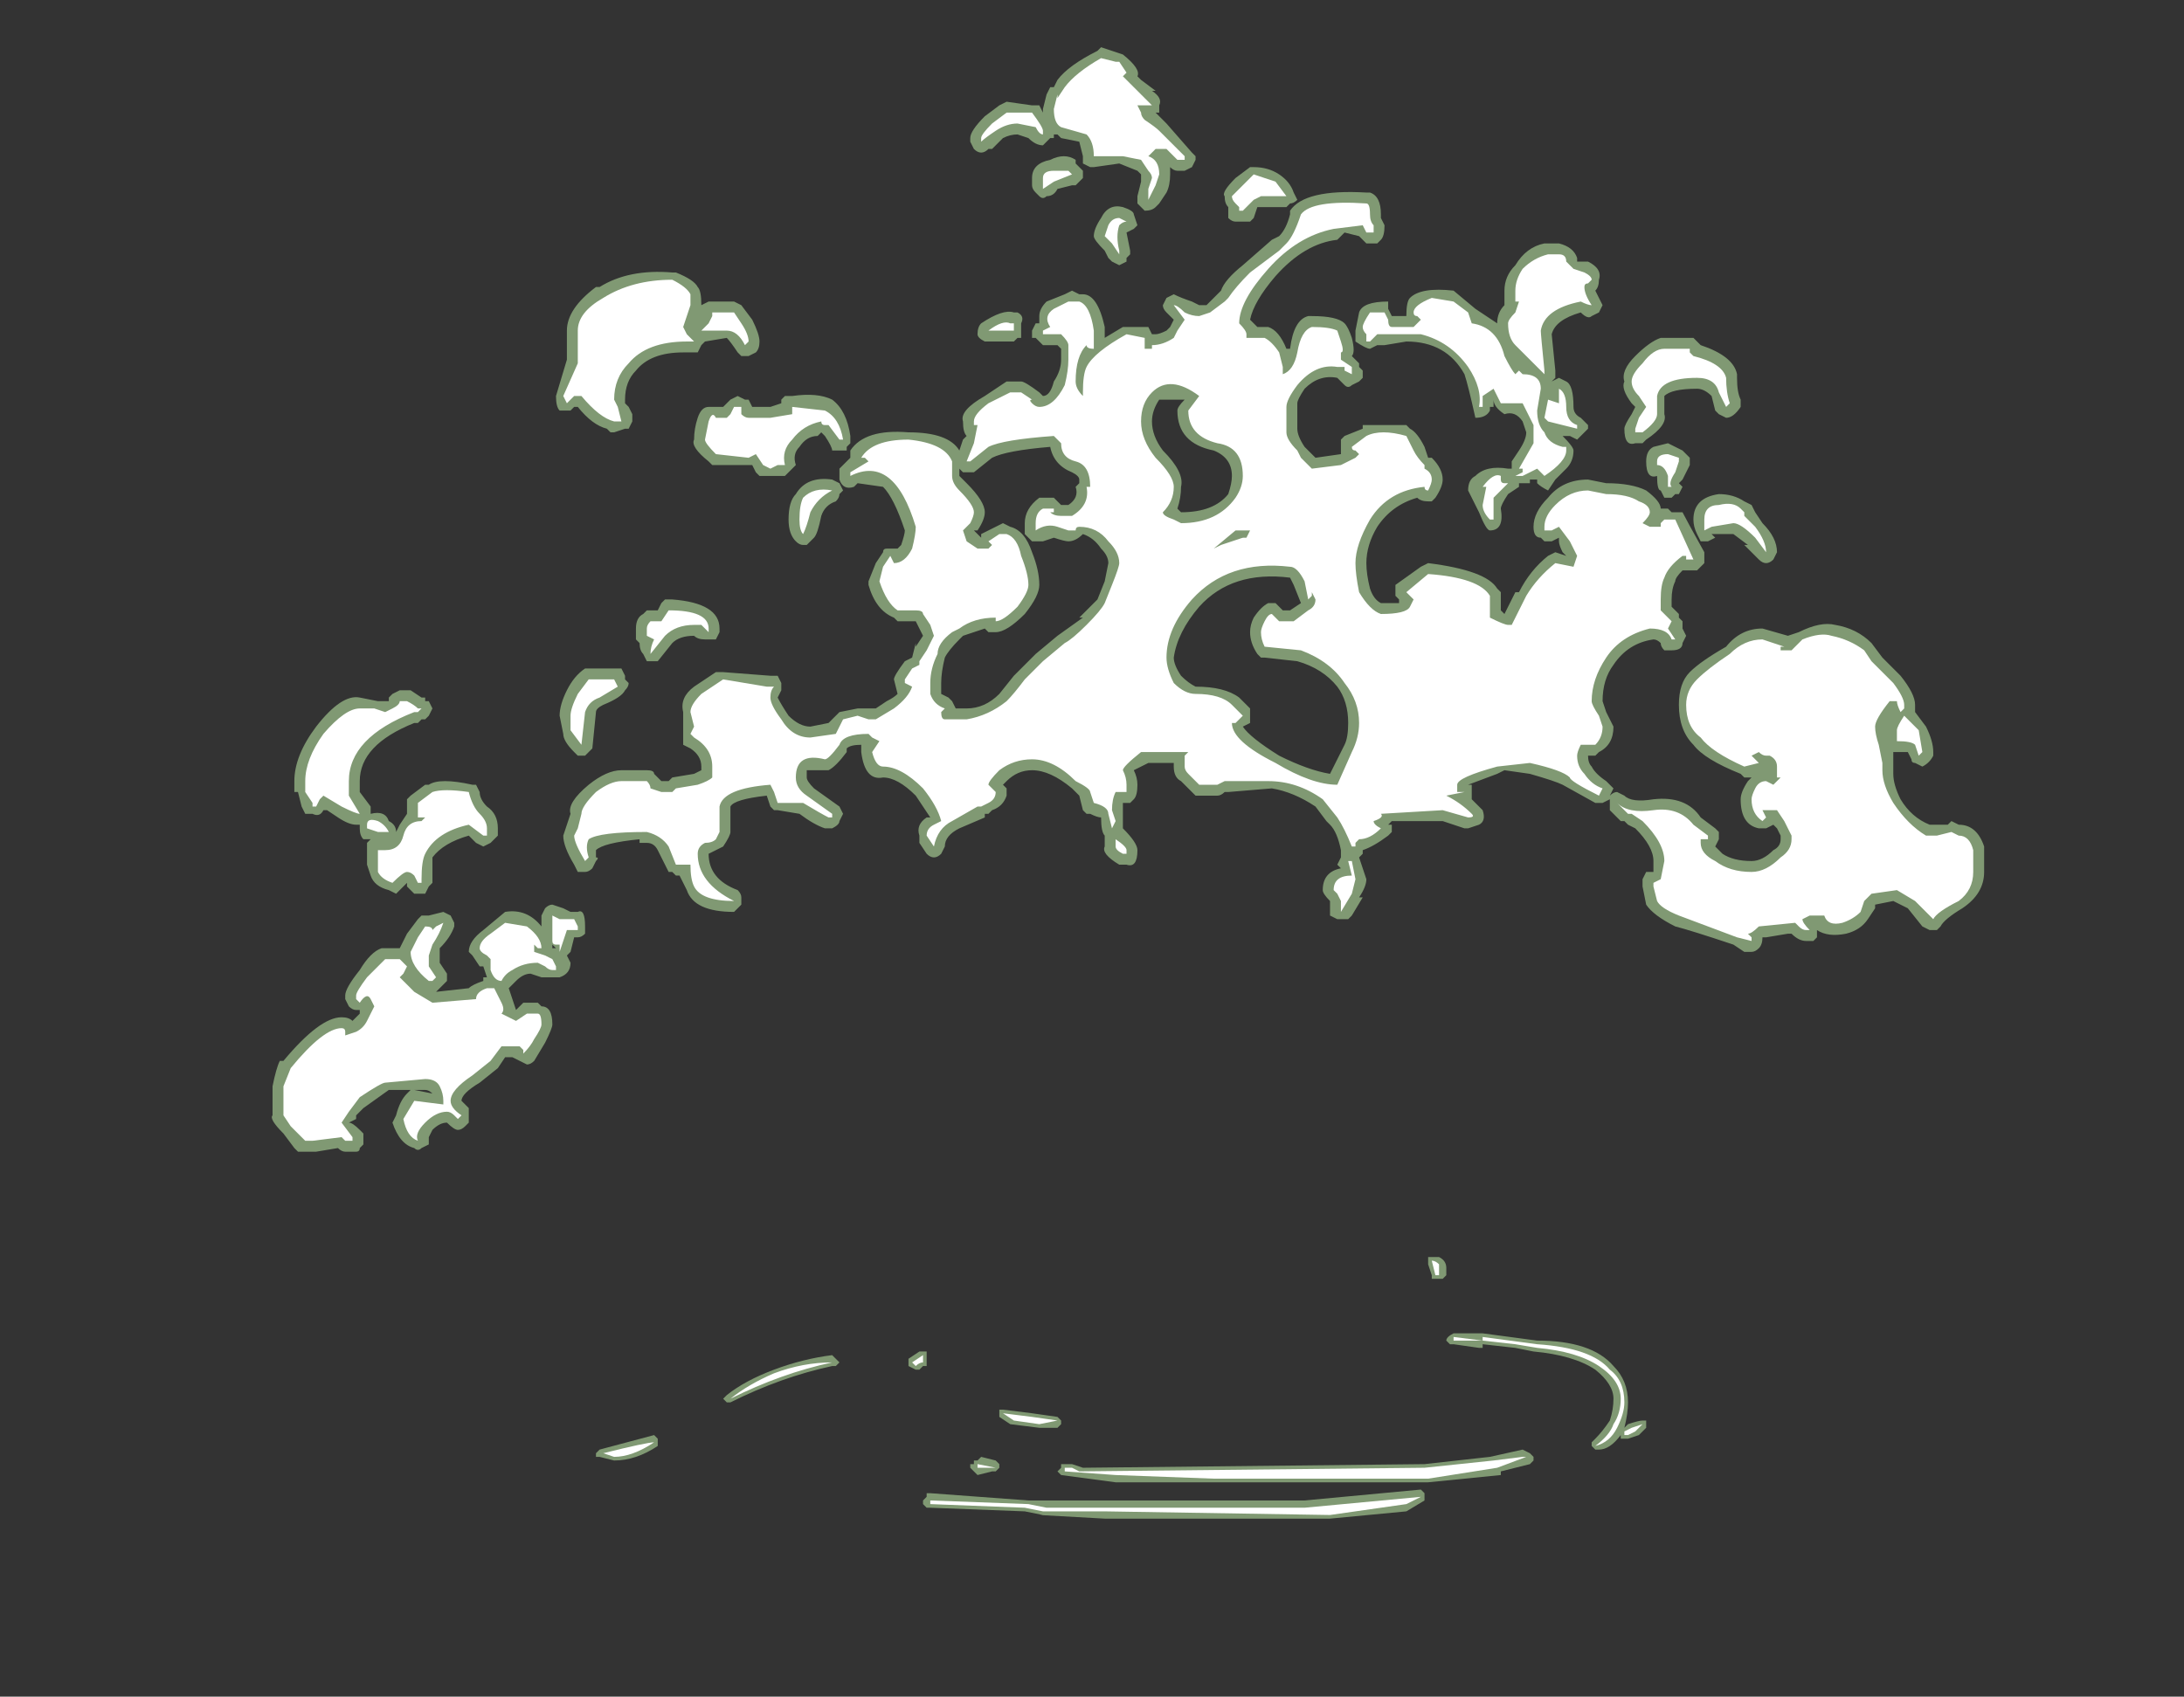<?xml version="1.0" encoding="UTF-8" standalone="no"?>
<svg xmlns:ffdec="https://www.free-decompiler.com/flash" xmlns:xlink="http://www.w3.org/1999/xlink" ffdec:objectType="frame" height="163.45px" width="210.35px" xmlns="http://www.w3.org/2000/svg">
  <rect width="100%" height="100%" fill="#333333" stroke="none"/>
  <g transform="matrix(1.0, 0.0, 0.0, 1.0, 111.3, 131.25)">
    <use ffdec:characterId="2285" height="20.25" transform="matrix(7.0, 0.0, 0.0, 7.0, -85.05, -126.7)" width="23.55" xlink:href="#shape0"/>
  </g>
  <defs>
    <g id="shape0" transform="matrix(1.0, 0.0, 0.0, 1.0, 12.15, 18.1)">
      <path d="M1.9 -16.1 L1.95 -16.0 Q1.9 -15.95 1.85 -15.95 L1.8 -15.9 1.4 -15.9 1.35 -15.75 1.3 -15.7 1.1 -15.7 Q1.05 -15.7 1.0 -15.75 L1.0 -15.9 Q0.95 -15.95 0.95 -16.05 0.9 -16.1 1.1 -16.3 L1.3 -16.45 1.35 -16.45 Q1.55 -16.45 1.7 -16.35 1.85 -16.25 1.9 -16.1 M0.05 -17.2 L0.0 -17.2 0.15 -17.05 0.5 -16.65 0.55 -16.6 0.55 -16.55 0.5 -16.45 0.4 -16.4 0.3 -16.4 Q0.25 -16.4 0.2 -16.45 L0.2 -16.35 Q0.2 -16.2 0.15 -16.1 L0.05 -15.95 0.0 -15.9 Q-0.05 -15.85 -0.15 -15.85 L-0.25 -15.95 -0.25 -16.05 -0.2 -16.25 -0.2 -16.35 -0.25 -16.4 -0.5 -16.5 -0.85 -16.45 -0.9 -16.45 -1.0 -16.5 -1.0 -16.6 -1.05 -16.8 -1.3 -16.85 -1.35 -16.9 -1.4 -16.9 -1.4 -16.85 -1.45 -16.85 -1.55 -16.75 Q-1.65 -16.75 -1.75 -16.85 L-1.9 -16.9 Q-2.0 -16.9 -2.1 -16.85 L-2.25 -16.7 -2.3 -16.7 Q-2.35 -16.65 -2.4 -16.65 -2.45 -16.65 -2.5 -16.7 L-2.55 -16.8 -2.55 -16.85 Q-2.55 -16.95 -2.35 -17.15 L-2.15 -17.3 -2.05 -17.35 -1.7 -17.3 -1.6 -17.3 -1.55 -17.2 -1.55 -17.25 -1.5 -17.45 -1.45 -17.55 -1.4 -17.55 -1.35 -17.65 Q-1.2 -17.85 -0.8 -18.05 L-0.75 -18.1 -0.45 -18.0 Q-0.2 -17.8 -0.25 -17.7 L-0.2 -17.65 0.0 -17.5 -0.05 -17.5 Q0.1 -17.4 0.05 -17.3 L0.05 -17.2 M1.2 -15.1 L1.6 -15.45 1.7 -15.5 Q1.8 -15.6 1.85 -15.8 L1.85 -15.85 Q2.05 -16.15 2.9 -16.1 L2.95 -16.1 Q3.1 -16.05 3.1 -15.8 L3.1 -15.75 3.15 -15.65 Q3.15 -15.5 3.1 -15.45 L3.05 -15.4 2.9 -15.4 2.8 -15.5 2.6 -15.55 2.5 -15.45 Q2.05 -15.4 1.65 -14.95 1.35 -14.6 1.3 -14.35 L1.4 -14.25 1.55 -14.25 Q1.7 -14.2 1.8 -13.95 L1.85 -13.95 Q1.9 -14.35 2.1 -14.4 L2.15 -14.4 Q2.5 -14.4 2.6 -14.3 2.65 -14.25 2.7 -14.1 2.75 -13.9 2.7 -13.85 L2.8 -13.75 2.8 -13.7 2.85 -13.65 2.85 -13.55 2.8 -13.5 2.7 -13.45 Q2.65 -13.4 2.6 -13.45 L2.5 -13.55 Q2.25 -13.6 2.05 -13.4 1.95 -13.25 1.95 -13.2 L1.95 -12.85 Q1.95 -12.75 2.05 -12.6 L2.2 -12.45 2.55 -12.5 2.55 -12.7 2.6 -12.75 2.85 -12.85 2.85 -12.9 3.45 -12.9 3.5 -12.85 Q3.6 -12.8 3.7 -12.6 L3.75 -12.45 3.8 -12.45 Q3.95 -12.3 3.95 -12.15 3.95 -12.05 3.85 -11.9 L3.8 -11.85 3.75 -11.85 Q3.65 -11.85 3.6 -11.9 3.25 -11.8 3.05 -11.5 2.9 -11.25 2.9 -11.0 2.9 -10.85 2.95 -10.65 3.0 -10.5 3.1 -10.45 L3.35 -10.45 3.35 -10.5 3.3 -10.55 3.3 -10.7 3.65 -10.95 3.75 -11.0 Q4.55 -10.9 4.7 -10.65 L4.75 -10.6 4.75 -10.35 4.8 -10.3 4.95 -10.6 5.0 -10.6 Q5.15 -10.9 5.4 -11.1 L5.5 -11.15 5.65 -11.1 5.6 -11.15 Q5.55 -11.25 5.55 -11.3 L5.55 -11.35 5.45 -11.3 5.35 -11.3 5.3 -11.35 Q5.2 -11.35 5.2 -11.5 5.2 -11.7 5.4 -11.9 5.6 -12.15 5.95 -12.15 L6.2 -12.1 Q6.55 -12.1 6.75 -12.0 6.95 -11.85 6.95 -11.75 L7.05 -11.75 7.1 -11.7 7.25 -11.7 Q7.3 -11.6 7.55 -11.15 L7.55 -11.0 7.45 -10.9 7.25 -10.9 Q7.15 -10.8 7.15 -10.75 7.1 -10.65 7.1 -10.5 L7.1 -10.4 7.2 -10.3 7.2 -10.25 7.25 -10.2 7.25 -10.1 7.3 -10.0 7.25 -9.9 Q7.25 -9.8 7.1 -9.8 L7.0 -9.8 Q6.95 -9.85 6.95 -9.9 6.9 -9.95 6.85 -9.95 6.5 -9.9 6.3 -9.6 6.15 -9.4 6.15 -9.1 L6.2 -8.95 6.3 -8.75 Q6.3 -8.5 6.1 -8.4 L6.05 -8.35 5.95 -8.35 Q5.95 -8.25 6.0 -8.2 6.05 -8.1 6.2 -8.0 L6.3 -7.9 6.25 -7.8 Q6.3 -7.85 6.35 -7.85 L6.45 -7.8 Q6.55 -7.7 6.85 -7.75 7.3 -7.8 7.5 -7.5 L7.7 -7.35 7.75 -7.3 7.75 -7.2 7.7 -7.1 7.8 -7.0 Q7.95 -6.9 8.2 -6.9 8.35 -6.9 8.5 -7.05 8.6 -7.1 8.6 -7.2 L8.6 -7.25 8.55 -7.35 8.5 -7.4 8.4 -7.35 8.3 -7.35 Q8.05 -7.4 8.05 -7.75 8.05 -7.85 8.15 -8.0 L8.2 -8.05 8.1 -8.05 8.05 -8.1 Q7.55 -8.3 7.4 -8.5 7.2 -8.7 7.2 -9.05 7.2 -9.35 7.35 -9.5 7.5 -9.65 7.85 -9.85 8.05 -10.1 8.35 -10.1 L8.7 -10.0 8.85 -10.05 Q9.15 -10.2 9.35 -10.15 9.65 -10.1 9.85 -9.9 L10.0 -9.7 10.25 -9.45 Q10.45 -9.2 10.45 -9.05 L10.45 -8.95 10.6 -8.75 Q10.7 -8.55 10.7 -8.4 L10.7 -8.35 Q10.65 -8.25 10.55 -8.2 L10.45 -8.25 Q10.4 -8.25 10.4 -8.3 L10.35 -8.4 10.15 -8.4 10.15 -8.1 Q10.15 -7.95 10.25 -7.75 10.4 -7.5 10.65 -7.4 L10.9 -7.4 10.95 -7.45 11.05 -7.4 Q11.3 -7.4 11.4 -7.1 L11.4 -6.75 Q11.4 -6.45 11.1 -6.25 10.85 -6.1 10.8 -6.0 L10.75 -5.95 10.65 -5.95 10.55 -6.0 10.35 -6.25 10.15 -6.35 9.9 -6.3 9.9 -6.25 9.8 -6.1 Q9.7 -5.95 9.5 -5.9 9.25 -5.85 9.1 -5.95 L9.1 -5.85 9.05 -5.8 8.95 -5.8 Q8.85 -5.8 8.75 -5.9 L8.7 -5.9 8.4 -5.85 8.35 -5.85 Q8.35 -5.75 8.3 -5.7 8.25 -5.65 8.2 -5.65 L8.1 -5.65 7.95 -5.75 Q7.35 -5.95 7.15 -6.0 6.85 -6.15 6.75 -6.3 L6.7 -6.55 6.7 -6.65 6.75 -6.75 6.85 -6.75 6.85 -6.9 Q6.85 -7.1 6.6 -7.35 L6.5 -7.4 6.45 -7.45 6.4 -7.45 6.25 -7.6 Q6.25 -7.65 6.25 -7.7 L6.25 -7.75 6.15 -7.7 6.05 -7.7 5.6 -7.95 Q5.5 -8.0 5.15 -8.1 L4.8 -8.15 4.7 -8.1 4.3 -7.95 4.35 -7.95 4.35 -7.75 4.5 -7.6 Q4.55 -7.45 4.45 -7.4 L4.3 -7.35 4.25 -7.35 3.95 -7.45 3.25 -7.45 3.2 -7.4 3.25 -7.4 3.25 -7.3 3.2 -7.25 Q3.0 -7.1 2.85 -7.05 L2.85 -7.0 2.8 -6.95 2.9 -6.65 Q2.9 -6.55 2.8 -6.4 L2.85 -6.4 2.7 -6.15 2.65 -6.1 2.5 -6.1 2.4 -6.15 Q2.4 -6.2 2.4 -6.35 2.3 -6.45 2.3 -6.5 2.3 -6.75 2.55 -6.8 L2.5 -6.85 2.55 -6.95 2.55 -7.05 Q2.5 -7.3 2.4 -7.4 L2.35 -7.45 2.2 -7.65 Q1.9 -7.85 1.6 -7.9 L1.0 -7.85 0.95 -7.85 Q0.9 -7.8 0.85 -7.8 L0.55 -7.8 0.35 -8.0 Q0.25 -8.05 0.25 -8.2 L0.25 -8.25 -0.1 -8.25 -0.3 -8.15 Q-0.25 -8.05 -0.25 -7.95 -0.25 -7.8 -0.3 -7.75 L-0.35 -7.7 -0.45 -7.7 -0.45 -7.35 Q-0.25 -7.15 -0.25 -7.05 -0.25 -6.8 -0.4 -6.85 L-0.5 -6.85 Q-0.75 -7.0 -0.7 -7.1 L-0.7 -7.25 Q-0.75 -7.3 -0.75 -7.5 -0.8 -7.5 -0.9 -7.55 L-0.95 -7.55 -1.0 -7.6 -1.05 -7.8 -1.15 -7.9 Q-1.45 -8.15 -1.7 -8.15 -1.9 -8.15 -2.05 -8.0 L-2.1 -7.95 -2.05 -7.9 -2.05 -7.8 Q-2.1 -7.65 -2.25 -7.6 L-2.3 -7.55 -2.35 -7.55 -2.35 -7.5 -2.7 -7.35 Q-2.9 -7.25 -2.9 -7.1 L-2.95 -7.0 Q-3.0 -6.95 -3.05 -6.95 -3.1 -6.95 -3.15 -7.0 L-3.25 -7.15 -3.25 -7.25 Q-3.3 -7.4 -3.15 -7.5 L-3.1 -7.5 -3.3 -7.8 Q-3.55 -8.05 -3.75 -8.05 -4.0 -8.0 -4.05 -8.4 L-4.05 -8.5 Q-4.2 -8.5 -4.25 -8.45 L-4.25 -8.4 Q-4.4 -8.2 -4.5 -8.15 L-4.8 -8.15 -4.8 -8.05 Q-4.8 -8.0 -4.7 -7.9 L-4.35 -7.65 -4.3 -7.55 -4.35 -7.45 Q-4.35 -7.4 -4.45 -7.35 L-4.55 -7.35 Q-4.7 -7.4 -4.9 -7.55 L-5.2 -7.6 -5.25 -7.6 -5.3 -7.65 -5.35 -7.8 Q-5.8 -7.75 -5.85 -7.65 L-5.85 -7.3 Q-5.85 -7.25 -5.95 -7.1 -6.05 -7.05 -6.15 -7.0 -6.15 -6.65 -5.75 -6.5 -5.7 -6.45 -5.7 -6.4 L-5.7 -6.3 -5.8 -6.2 Q-6.35 -6.2 -6.45 -6.5 L-6.55 -6.7 -6.6 -6.7 -6.65 -6.75 -6.7 -6.75 Q-6.75 -6.85 -6.85 -7.05 -6.9 -7.15 -7.0 -7.15 L-7.1 -7.15 -7.1 -7.2 Q-7.6 -7.15 -7.7 -7.05 L-7.7 -6.95 Q-7.65 -6.95 -7.7 -6.9 L-7.75 -6.8 Q-7.8 -6.75 -7.85 -6.75 L-7.95 -6.75 -8.0 -6.85 Q-8.15 -7.1 -8.15 -7.25 L-8.05 -7.55 Q-8.1 -7.7 -7.8 -7.95 -7.55 -8.15 -7.35 -8.15 L-7.0 -8.15 Q-6.9 -8.15 -6.9 -8.1 L-6.8 -8.0 -6.7 -8.0 -6.65 -8.05 -6.35 -8.1 -6.25 -8.15 -6.25 -8.2 Q-6.25 -8.35 -6.4 -8.45 L-6.5 -8.5 -6.5 -8.95 Q-6.55 -9.15 -6.35 -9.3 L-6.05 -9.5 -5.95 -9.5 -5.3 -9.45 -5.2 -9.45 -5.15 -9.35 -5.15 -9.25 -5.2 -9.15 Q-5.15 -9.05 -5.05 -8.9 -4.9 -8.75 -4.75 -8.75 L-4.5 -8.8 -4.35 -8.95 -4.1 -9.0 -3.85 -9.0 -3.7 -9.1 Q-3.6 -9.15 -3.55 -9.2 L-3.6 -9.4 Q-3.6 -9.45 -3.45 -9.65 L-3.35 -9.7 -3.3 -9.9 -3.3 -9.85 -3.2 -10.0 -3.3 -10.2 -3.55 -10.2 -3.6 -10.25 Q-3.85 -10.35 -3.95 -10.7 L-3.95 -10.75 -3.85 -11.0 -3.75 -11.15 Q-3.75 -11.2 -3.7 -11.2 L-3.55 -11.2 -3.5 -11.25 Q-3.45 -11.4 -3.45 -11.45 -3.6 -11.9 -3.75 -12.05 L-4.1 -12.1 -4.15 -12.05 Q-4.3 -12.0 -4.35 -12.15 L-4.35 -12.3 -4.2 -12.45 -4.2 -12.55 Q-4.0 -12.85 -3.4 -12.8 -2.85 -12.8 -2.7 -12.55 L-2.65 -12.7 -2.6 -12.75 Q-2.65 -12.8 -2.65 -12.95 -2.7 -13.1 -2.35 -13.3 L-2.05 -13.5 -1.85 -13.5 Q-1.8 -13.5 -1.6 -13.35 L-1.55 -13.3 Q-1.45 -13.3 -1.4 -13.5 -1.3 -13.65 -1.3 -13.8 L-1.3 -13.95 -1.35 -14.0 -1.55 -14.0 -1.65 -14.1 -1.7 -14.1 -1.7 -14.2 -1.65 -14.3 -1.6 -14.3 -1.6 -14.4 Q-1.6 -14.5 -1.5 -14.6 L-1.25 -14.7 -1.15 -14.75 -1.05 -14.7 -1.0 -14.7 Q-0.8 -14.7 -0.7 -14.25 L-0.7 -14.1 -0.45 -14.25 -0.1 -14.25 -0.05 -14.15 0.0 -14.15 Q0.05 -14.15 0.15 -14.2 L0.2 -14.25 0.25 -14.35 0.15 -14.45 Q0.1 -14.5 0.1 -14.55 L0.15 -14.65 0.25 -14.7 Q0.35 -14.65 0.5 -14.6 L0.6 -14.55 0.7 -14.55 0.9 -14.75 Q0.95 -14.9 1.2 -15.1 M2.8 -14.45 Q2.85 -14.6 3.2 -14.6 L3.2 -14.5 3.25 -14.4 3.45 -14.4 Q3.45 -14.6 3.5 -14.65 3.65 -14.8 4.1 -14.75 L4.4 -14.5 4.7 -14.3 Q4.7 -14.45 4.8 -14.55 4.8 -14.6 4.8 -14.75 4.8 -14.95 4.95 -15.1 5.1 -15.35 5.35 -15.4 L5.55 -15.4 Q5.75 -15.35 5.8 -15.2 L5.8 -15.15 5.95 -15.15 Q6.15 -15.05 6.1 -14.9 6.1 -14.8 6.05 -14.75 L6.15 -14.55 6.1 -14.45 6.0 -14.4 Q5.95 -14.35 5.85 -14.45 5.5 -14.35 5.45 -14.15 L5.5 -13.65 5.5 -13.55 5.45 -13.5 5.55 -13.55 5.65 -13.5 Q5.75 -13.45 5.75 -13.15 5.75 -13.05 5.85 -13.0 L5.95 -12.9 5.95 -12.85 5.8 -12.7 5.7 -12.75 5.6 -12.75 Q5.75 -12.6 5.75 -12.55 5.75 -12.4 5.65 -12.3 L5.5 -12.15 5.4 -12.0 Q5.3 -12.05 5.25 -12.1 L5.25 -12.15 5.15 -12.15 5.15 -12.1 5.0 -12.1 5.0 -12.05 4.85 -11.95 Q4.75 -11.8 4.75 -11.75 4.8 -11.45 4.6 -11.45 4.55 -11.45 4.45 -11.7 L4.3 -12.0 Q4.3 -12.15 4.4 -12.2 4.55 -12.35 4.85 -12.3 L4.9 -12.3 4.9 -12.25 Q4.9 -12.3 4.9 -12.35 L4.9 -12.4 5.0 -12.55 Q5.1 -12.7 5.1 -12.8 L5.05 -12.95 Q4.95 -13.1 4.8 -13.05 4.65 -13.15 4.65 -13.25 L4.65 -13.15 4.6 -13.15 4.6 -13.1 Q4.55 -13.0 4.4 -13.0 4.3 -13.45 4.25 -13.6 4.0 -14.05 3.45 -14.05 L3.15 -14.0 3.05 -14.0 2.95 -13.95 Q2.9 -13.95 2.75 -14.05 L2.75 -14.2 2.8 -14.45 M8.05 -13.25 L8.05 -13.15 Q7.95 -13.0 7.85 -13.0 L7.75 -13.05 7.7 -13.1 7.65 -13.3 Q7.55 -13.4 7.45 -13.4 7.1 -13.4 7.0 -13.3 L7.0 -13.05 Q7.05 -12.9 6.75 -12.7 L6.7 -12.65 6.6 -12.65 Q6.45 -12.6 6.45 -12.85 6.45 -12.9 6.55 -13.05 L6.6 -13.15 6.55 -13.2 Q6.4 -13.4 6.45 -13.5 6.4 -13.65 6.6 -13.85 6.8 -14.05 6.95 -14.1 L7.4 -14.1 7.5 -14.0 Q7.95 -13.85 8.0 -13.6 L8.0 -13.55 Q8.0 -13.35 8.05 -13.25 M7.35 -12.45 L7.35 -12.35 7.25 -12.15 7.2 -12.1 7.25 -12.05 7.2 -11.95 7.15 -11.95 7.1 -11.9 7.0 -11.9 6.95 -12.0 Q6.9 -12.0 6.9 -12.2 6.75 -12.15 6.75 -12.4 6.75 -12.55 6.85 -12.6 L7.05 -12.65 7.25 -12.55 7.35 -12.45 M8.1 -11.85 L8.2 -11.8 8.25 -11.7 8.35 -11.55 Q8.55 -11.35 8.55 -11.15 L8.5 -11.05 Q8.45 -11.0 8.4 -11.0 8.35 -11.0 8.3 -11.05 L8.1 -11.25 8.15 -11.25 7.95 -11.4 7.65 -11.4 7.7 -11.35 7.6 -11.3 7.5 -11.3 7.45 -11.4 Q7.4 -11.5 7.4 -11.6 7.4 -11.9 7.75 -11.95 7.95 -11.95 8.1 -11.85 M3.65 -14.0 L3.65 -14.0 M0.05 -13.25 Q-0.05 -13.1 -0.05 -12.95 -0.05 -12.75 0.1 -12.55 0.4 -12.25 0.35 -12.05 0.35 -11.9 0.3 -11.75 L0.35 -11.7 Q0.8 -11.7 1.0 -11.95 1.05 -12.1 1.05 -12.2 1.05 -12.45 0.8 -12.55 0.3 -12.65 0.3 -13.1 0.3 -13.15 0.4 -13.25 L0.05 -13.25 M1.15 -11.3 L1.25 -11.3 1.2 -11.35 1.15 -11.3 M1.85 -10.8 Q1.05 -10.9 0.6 -10.4 0.3 -10.05 0.25 -9.7 0.25 -9.6 0.35 -9.45 0.45 -9.35 0.55 -9.3 0.95 -9.3 1.15 -9.15 L1.3 -9.0 1.3 -8.8 1.2 -8.75 Q1.3 -8.6 1.7 -8.35 2.1 -8.15 2.4 -8.1 L2.6 -8.5 Q2.65 -8.6 2.65 -8.8 2.65 -9.1 2.5 -9.3 2.3 -9.55 1.95 -9.65 L1.5 -9.7 1.45 -9.7 1.4 -9.75 Q1.3 -9.9 1.3 -10.05 1.3 -10.15 1.35 -10.25 1.45 -10.4 1.55 -10.45 L1.65 -10.45 1.75 -10.35 1.85 -10.35 2.0 -10.45 1.9 -10.7 1.85 -10.8 M-7.7 -14.8 L-7.65 -14.8 Q-7.25 -15.05 -6.65 -15.0 L-6.6 -15.0 Q-6.35 -14.9 -6.3 -14.8 -6.25 -14.75 -6.25 -14.55 L-6.15 -14.6 -5.8 -14.6 -5.7 -14.55 -5.55 -14.35 Q-5.45 -14.15 -5.45 -14.05 -5.45 -13.95 -5.5 -13.9 L-5.6 -13.85 -5.7 -13.85 -5.75 -13.9 Q-5.85 -14.05 -5.9 -14.1 L-6.2 -14.05 -6.25 -14.0 -6.3 -13.9 -6.5 -13.9 Q-6.95 -13.9 -7.15 -13.65 -7.3 -13.5 -7.3 -13.25 L-7.3 -13.2 -7.25 -13.15 -7.2 -13.05 -7.2 -12.95 -7.25 -12.85 -7.3 -12.85 -7.45 -12.8 -7.5 -12.8 -7.55 -12.85 Q-7.75 -12.9 -7.95 -13.15 L-8.0 -13.15 -8.05 -13.1 -8.2 -13.1 Q-8.25 -13.15 -8.25 -13.3 L-8.1 -13.8 -8.1 -14.2 Q-8.1 -14.5 -7.7 -14.8 M-6.35 -14.3 L-6.3 -14.35 -6.35 -14.3 M-1.0 -16.4 L-1.0 -16.3 -1.1 -16.2 -1.15 -16.2 -1.35 -16.15 Q-1.4 -16.05 -1.5 -16.05 -1.55 -16.0 -1.6 -16.05 L-1.65 -16.1 Q-1.7 -16.15 -1.7 -16.2 L-1.7 -16.3 Q-1.7 -16.5 -1.45 -16.55 -1.25 -16.65 -1.1 -16.55 L-1.1 -16.5 -1.0 -16.4 M-2.4 -14.3 Q-2.1 -14.5 -1.95 -14.45 L-1.9 -14.45 Q-1.8 -14.4 -1.85 -14.3 L-1.85 -14.2 Q-1.85 -14.15 -1.85 -14.1 L-1.9 -14.1 -1.95 -14.05 -2.35 -14.05 Q-2.45 -14.1 -2.45 -14.15 -2.45 -14.25 -2.4 -14.3 M-0.25 -15.65 L-0.3 -15.6 -0.4 -15.55 -0.35 -15.3 -0.35 -15.25 -0.4 -15.2 -0.4 -15.15 -0.5 -15.1 -0.6 -15.15 -0.65 -15.2 -0.7 -15.3 Q-0.85 -15.45 -0.85 -15.5 -0.85 -15.6 -0.75 -15.75 -0.65 -15.95 -0.45 -15.9 -0.3 -15.85 -0.3 -15.8 L-0.25 -15.65 M-11.85 -7.85 L-11.85 -8.0 Q-11.85 -8.35 -11.55 -8.75 -11.2 -9.2 -10.95 -9.15 L-10.7 -9.1 -10.55 -9.1 -10.55 -9.15 -10.5 -9.2 -10.4 -9.25 -10.25 -9.25 -10.1 -9.15 -10.05 -9.15 -10.05 -9.1 -10.0 -9.1 -9.95 -9.0 -10.0 -8.9 -10.05 -8.85 -10.1 -8.85 -10.15 -8.8 -10.2 -8.8 Q-10.95 -8.5 -10.95 -8.0 L-10.95 -7.85 -10.8 -7.65 -10.8 -7.55 Q-10.6 -7.6 -10.55 -7.45 -10.45 -7.4 -10.45 -7.3 L-10.4 -7.4 -10.3 -7.55 -10.3 -7.75 -10.25 -7.8 -10.05 -7.95 -10.0 -7.95 Q-9.85 -8.05 -9.4 -7.95 L-9.35 -7.95 -9.3 -7.85 Q-9.3 -7.75 -9.2 -7.65 -9.05 -7.55 -9.05 -7.35 L-9.05 -7.25 -9.15 -7.15 -9.25 -7.1 -9.35 -7.15 -9.45 -7.25 Q-9.8 -7.15 -9.95 -6.95 L-9.95 -6.6 -10.0 -6.55 -10.05 -6.45 -10.1 -6.45 Q-10.15 -6.45 -10.2 -6.45 L-10.3 -6.55 -10.3 -6.6 -10.45 -6.45 -10.55 -6.5 Q-10.75 -6.55 -10.8 -6.7 L-10.85 -6.85 -10.85 -7.15 -10.8 -7.2 -10.9 -7.2 Q-10.95 -7.25 -10.95 -7.35 L-10.95 -7.4 -11.0 -7.4 Q-11.1 -7.4 -11.25 -7.5 L-11.4 -7.6 -11.45 -7.6 Q-11.5 -7.5 -11.6 -7.55 L-11.7 -7.55 -11.75 -7.65 -11.8 -7.85 -11.85 -7.85 M-12.05 -4.15 L-12.0 -4.15 Q-11.5 -4.75 -11.2 -4.75 -11.1 -4.75 -11.05 -4.7 L-10.95 -4.8 -10.95 -4.85 -11.0 -4.85 Q-11.05 -4.85 -11.1 -4.9 L-11.15 -5.0 -11.15 -5.05 Q-11.15 -5.15 -10.95 -5.4 -10.8 -5.65 -10.65 -5.7 L-10.4 -5.7 -10.3 -5.9 -10.15 -6.1 -10.1 -6.15 -10.0 -6.15 -9.8 -6.2 -9.7 -6.15 -9.65 -6.05 -9.65 -6.0 Q-9.7 -5.85 -9.85 -5.7 L-9.85 -5.5 -9.75 -5.35 -9.75 -5.25 -9.9 -5.1 -9.45 -5.15 Q-9.4 -5.2 -9.25 -5.25 L-9.25 -5.3 -9.2 -5.3 -9.25 -5.45 -9.3 -5.45 -9.4 -5.6 -9.45 -5.65 Q-9.45 -5.8 -9.25 -5.95 L-8.95 -6.2 Q-8.65 -6.25 -8.45 -6.0 L-8.45 -6.15 -8.4 -6.25 Q-8.35 -6.3 -8.3 -6.3 L-8.15 -6.25 -8.05 -6.2 -7.95 -6.2 Q-7.85 -6.25 -7.85 -6.0 L-7.85 -5.9 Q-7.9 -5.85 -7.95 -5.85 L-8.0 -5.85 -8.05 -5.65 -8.1 -5.6 -8.05 -5.5 Q-8.05 -5.35 -8.2 -5.3 L-8.45 -5.3 -8.6 -5.35 Q-8.7 -5.35 -8.8 -5.25 L-8.9 -5.15 -8.8 -4.85 -8.7 -4.95 -8.5 -4.95 -8.45 -4.9 Q-8.3 -4.9 -8.3 -4.65 -8.3 -4.6 -8.4 -4.4 L-8.55 -4.15 Q-8.6 -4.1 -8.65 -4.1 L-8.85 -4.2 -8.95 -4.2 -9.05 -4.05 -9.3 -3.85 Q-9.55 -3.7 -9.55 -3.6 L-9.45 -3.5 Q-9.45 -3.45 -9.45 -3.4 -9.45 -3.35 -9.45 -3.3 L-9.5 -3.25 Q-9.55 -3.2 -9.6 -3.2 -9.65 -3.2 -9.75 -3.3 -9.85 -3.3 -9.95 -3.2 L-10.0 -3.1 -10.0 -3.0 -10.1 -2.95 Q-10.15 -2.9 -10.2 -2.95 -10.4 -3.0 -10.5 -3.3 L-10.45 -3.4 Q-10.4 -3.6 -10.3 -3.7 L-10.25 -3.75 -10.2 -3.75 -9.95 -3.7 Q-10.0 -3.75 -10.05 -3.75 L-10.55 -3.75 -10.9 -3.5 -11.0 -3.4 -11.0 -3.35 -11.1 -3.3 Q-11.05 -3.3 -10.95 -3.2 L-10.9 -3.15 -10.9 -3.0 -10.95 -2.95 Q-10.95 -2.9 -11.0 -2.9 L-11.15 -2.9 Q-11.2 -2.9 -11.25 -2.95 L-11.55 -2.9 -11.8 -2.9 -11.85 -2.95 -12.0 -3.15 Q-12.2 -3.35 -12.15 -3.4 L-12.15 -3.8 Q-12.1 -4.05 -12.05 -4.15 M-1.45 -12.6 Q-2.05 -12.55 -2.25 -12.45 L-2.5 -12.25 -2.65 -12.25 -2.7 -12.3 -2.7 -12.2 -2.6 -12.1 Q-2.35 -11.85 -2.35 -11.7 -2.35 -11.6 -2.45 -11.45 L-2.5 -11.45 -2.4 -11.35 -2.4 -11.4 -2.1 -11.55 -2.0 -11.5 Q-1.8 -11.45 -1.7 -11.15 -1.6 -10.9 -1.6 -10.7 -1.6 -10.55 -1.8 -10.3 -2.05 -10.05 -2.2 -10.05 -2.25 -10.05 -2.3 -10.05 L-2.35 -10.1 -2.65 -10.0 -2.7 -9.95 Q-2.85 -9.8 -2.9 -9.7 -2.95 -9.5 -2.95 -9.35 L-2.95 -9.2 -2.85 -9.15 -2.8 -9.1 -2.75 -9.0 -2.6 -9.0 Q-2.35 -9.0 -2.15 -9.2 L-1.95 -9.45 -1.65 -9.75 -1.35 -10.0 -1.0 -10.25 -1.05 -10.25 -0.8 -10.5 -0.7 -10.75 -0.65 -11.0 Q-0.65 -11.1 -0.75 -11.2 -0.85 -11.35 -1.0 -11.4 -1.1 -11.3 -1.2 -11.3 -1.25 -11.3 -1.4 -11.35 L-1.55 -11.3 -1.7 -11.3 -1.8 -11.4 -1.8 -11.55 Q-1.8 -11.75 -1.6 -11.9 L-1.4 -11.9 -1.3 -11.8 -1.2 -11.8 Q-1.05 -11.9 -1.1 -12.05 L-1.05 -12.1 -1.05 -12.15 Q-1.05 -12.2 -1.15 -12.25 -1.4 -12.35 -1.45 -12.6 M-2.05 -14.1 L-2.05 -14.1 M-4.25 -12.55 L-4.45 -12.55 Q-4.45 -12.6 -4.55 -12.75 L-4.6 -12.8 -4.65 -12.75 Q-4.8 -12.75 -4.9 -12.6 -5.0 -12.5 -4.95 -12.35 L-5.1 -12.2 -5.45 -12.2 -5.5 -12.25 -5.55 -12.35 -6.1 -12.35 -6.15 -12.4 Q-6.4 -12.6 -6.35 -12.7 -6.35 -12.85 -6.3 -13.0 -6.25 -13.15 -6.15 -13.15 L-5.95 -13.15 -5.85 -13.25 -5.75 -13.3 -5.65 -13.25 -5.6 -13.25 -5.55 -13.15 -5.3 -13.15 -5.15 -13.2 -5.15 -13.25 -5.1 -13.3 -5.0 -13.3 Q-4.65 -13.35 -4.45 -13.25 -4.25 -13.1 -4.2 -12.75 L-4.2 -12.65 -4.25 -12.6 -4.25 -12.55 M-5.6 -13.1 L-5.6 -13.1 M-4.35 -12.1 L-4.3 -12.0 -4.35 -11.95 Q-4.35 -11.9 -4.4 -11.85 -4.55 -11.8 -4.6 -11.65 -4.65 -11.4 -4.7 -11.35 L-4.8 -11.25 -4.85 -11.25 Q-4.9 -11.25 -4.95 -11.3 -5.05 -11.4 -5.05 -11.6 -5.05 -11.85 -4.95 -11.95 -4.8 -12.2 -4.45 -12.15 L-4.35 -12.1 M-11.4 -7.65 L-11.4 -7.65 M-10.6 -7.2 L-10.6 -7.2 M-6.35 -10.0 Q-6.55 -10.0 -6.65 -9.9 L-6.85 -9.65 -7.0 -9.65 -7.05 -9.75 Q-7.1 -9.8 -7.1 -9.9 L-7.15 -9.95 -7.15 -10.1 Q-7.15 -10.25 -7.05 -10.3 L-7.0 -10.35 -6.85 -10.35 -6.8 -10.45 -6.75 -10.5 -6.65 -10.5 Q-6.0 -10.45 -6.0 -10.1 L-6.0 -10.05 -6.05 -9.95 -6.2 -9.95 Q-6.3 -9.95 -6.35 -10.0 M-8.1 -9.25 Q-8.0 -9.45 -7.85 -9.55 L-7.35 -9.55 -7.3 -9.45 -7.3 -9.4 -7.25 -9.35 Q-7.25 -9.3 -7.3 -9.25 -7.35 -9.15 -7.6 -9.05 -7.7 -9.0 -7.7 -8.95 L-7.75 -8.45 -7.85 -8.35 -7.95 -8.35 -8.0 -8.4 Q-8.15 -8.55 -8.15 -8.65 L-8.2 -8.9 Q-8.2 -9.05 -8.1 -9.25 M-8.25 -5.7 L-8.3 -5.75 -8.3 -5.7 -8.25 -5.7" fill="#cdffb4" fill-opacity="0.502" fill-rule="evenodd" stroke="none"/>
      <path d="M1.8 -16.05 L1.45 -16.05 1.35 -16.0 1.2 -15.85 1.15 -15.85 1.15 -15.9 1.1 -15.95 Q1.05 -16.0 1.05 -16.05 L1.35 -16.35 Q1.5 -16.3 1.65 -16.25 L1.8 -16.05 M0.3 -16.55 L0.15 -16.7 0.0 -16.7 -0.1 -16.6 Q0.05 -16.55 0.05 -16.35 L0.0 -16.2 -0.1 -16.0 -0.1 -16.15 -0.05 -16.3 Q-0.05 -16.35 -0.1 -16.4 L-0.2 -16.55 -0.45 -16.6 -0.85 -16.6 Q-0.85 -16.8 -0.95 -16.9 L-1.3 -17.0 Q-1.4 -17.05 -1.4 -17.25 L-1.35 -17.45 -1.35 -17.4 -1.25 -17.55 Q-1.1 -17.75 -0.75 -17.95 L-0.55 -17.9 -0.5 -17.9 -0.4 -17.75 -0.45 -17.7 -0.05 -17.3 -0.25 -17.3 -0.2 -17.2 Q-0.2 -17.15 -0.15 -17.1 0.0 -17.0 0.05 -16.95 L0.4 -16.6 0.4 -16.55 0.3 -16.55 M0.4 -14.35 L0.25 -14.55 Q0.3 -14.55 0.4 -14.45 0.5 -14.4 0.6 -14.4 L0.75 -14.45 0.95 -14.6 1.0 -14.65 Q1.1 -14.8 1.3 -15.0 L1.7 -15.3 1.8 -15.4 Q1.9 -15.5 2.0 -15.8 2.15 -16.0 2.9 -15.95 2.95 -15.95 2.95 -15.8 2.95 -15.7 3.0 -15.65 L3.0 -15.55 2.9 -15.55 2.85 -15.65 2.45 -15.6 Q1.95 -15.5 1.55 -15.05 1.15 -14.6 1.15 -14.3 1.25 -14.2 1.25 -14.15 L1.25 -14.1 1.5 -14.1 Q1.6 -14.05 1.7 -13.9 L1.75 -13.7 1.75 -13.6 Q1.9 -13.65 1.95 -13.9 2.0 -14.2 2.15 -14.25 2.4 -14.25 2.5 -14.2 L2.55 -14.05 Q2.6 -13.9 2.55 -13.9 L2.55 -13.8 2.7 -13.7 2.7 -13.65 2.7 -13.6 2.6 -13.65 2.6 -13.7 2.5 -13.7 Q2.2 -13.75 1.95 -13.45 1.8 -13.25 1.8 -13.15 1.8 -13.2 1.8 -12.95 L1.8 -12.8 Q1.8 -12.7 1.95 -12.55 L2.0 -12.45 Q2.1 -12.35 2.15 -12.3 L2.55 -12.35 Q2.65 -12.4 2.75 -12.45 L2.8 -12.5 2.75 -12.55 Q2.7 -12.55 2.7 -12.6 L2.9 -12.75 Q3.1 -12.85 3.45 -12.75 L3.55 -12.55 Q3.6 -12.45 3.7 -12.35 L3.7 -12.3 Q3.8 -12.25 3.8 -12.15 3.8 -12.1 3.75 -12.0 3.7 -12.0 3.7 -12.05 3.2 -12.0 2.95 -11.6 2.75 -11.25 2.75 -11.0 2.75 -10.85 2.8 -10.6 2.95 -10.35 3.1 -10.3 3.45 -10.3 3.5 -10.4 L3.55 -10.5 3.45 -10.6 3.75 -10.85 Q4.45 -10.8 4.6 -10.55 L4.6 -10.25 Q4.8 -10.15 4.85 -10.15 L4.9 -10.15 5.1 -10.55 Q5.25 -10.8 5.5 -11.0 L5.75 -10.95 5.8 -11.1 5.7 -11.3 5.55 -11.5 5.45 -11.45 5.35 -11.45 5.35 -11.5 Q5.35 -11.65 5.5 -11.8 5.7 -12.0 5.95 -12.0 L6.2 -11.95 Q6.5 -11.95 6.65 -11.85 6.8 -11.8 6.8 -11.7 6.8 -11.65 6.7 -11.55 L6.8 -11.5 6.95 -11.5 6.95 -11.55 7.0 -11.6 7.15 -11.6 7.4 -11.05 7.3 -11.05 7.3 -11.1 7.25 -11.1 Q7.05 -10.95 7.0 -10.8 6.95 -10.7 6.95 -10.5 L6.95 -10.35 Q7.0 -10.3 7.1 -10.2 L7.05 -10.1 7.15 -9.95 7.1 -9.95 Q7.05 -10.1 6.8 -10.1 6.4 -10.0 6.2 -9.7 6.0 -9.4 6.0 -9.1 6.0 -9.05 6.1 -8.9 L6.15 -8.75 Q6.15 -8.6 6.05 -8.5 L5.85 -8.5 Q5.8 -8.4 5.8 -8.35 5.8 -8.2 5.9 -8.1 6.0 -7.95 6.15 -7.9 L6.1 -7.8 Q5.7 -8.0 5.7 -8.05 5.6 -8.15 5.15 -8.25 L4.7 -8.2 Q4.15 -8.05 4.15 -7.95 4.15 -7.9 4.15 -7.85 L4.25 -7.85 4.0 -7.8 Q4.2 -7.7 4.35 -7.55 4.4 -7.5 4.3 -7.5 L3.95 -7.6 3.1 -7.55 Q3.15 -7.5 3.0 -7.45 3.0 -7.4 3.1 -7.35 2.95 -7.2 2.8 -7.2 L2.75 -7.15 2.75 -7.1 2.7 -7.1 Q2.6 -7.35 2.5 -7.5 L2.3 -7.75 Q1.95 -8.0 1.55 -8.0 L0.95 -8.0 0.85 -7.95 0.6 -7.95 0.45 -8.1 Q0.4 -8.15 0.4 -8.2 0.4 -8.3 0.4 -8.35 L0.45 -8.4 -0.2 -8.4 Q-0.45 -8.2 -0.45 -8.15 -0.4 -8.05 -0.4 -7.95 L-0.4 -7.85 -0.55 -7.85 Q-0.6 -7.75 -0.6 -7.6 L-0.55 -7.45 -0.6 -7.35 -0.65 -7.55 Q-0.65 -7.65 -0.85 -7.7 L-0.9 -7.85 Q-0.9 -7.9 -1.1 -8.0 -1.4 -8.3 -1.7 -8.3 -1.95 -8.3 -2.15 -8.15 -2.3 -8.0 -2.3 -7.95 L-2.2 -7.85 Q-2.2 -7.75 -2.3 -7.7 L-2.4 -7.65 -2.45 -7.65 -2.8 -7.45 Q-3.0 -7.35 -3.05 -7.1 L-3.15 -7.25 Q-3.15 -7.35 -3.05 -7.4 L-2.95 -7.45 Q-3.0 -7.65 -3.2 -7.9 -3.5 -8.2 -3.75 -8.2 -3.85 -8.2 -3.9 -8.4 L-3.8 -8.55 -3.9 -8.6 -3.95 -8.65 Q-4.3 -8.65 -4.35 -8.5 -4.5 -8.3 -4.55 -8.3 -4.95 -8.4 -4.95 -8.05 -4.95 -7.9 -4.8 -7.8 L-4.45 -7.55 -4.45 -7.5 -4.5 -7.5 Q-4.6 -7.55 -4.85 -7.7 L-5.2 -7.7 -5.25 -7.85 -5.3 -7.95 Q-5.95 -7.9 -6.0 -7.65 L-6.0 -7.3 -6.05 -7.2 Q-6.1 -7.15 -6.2 -7.15 -6.3 -7.1 -6.3 -7.0 -6.3 -6.6 -5.8 -6.35 -6.25 -6.35 -6.35 -6.55 -6.4 -6.65 -6.4 -6.85 L-6.6 -6.85 -6.7 -7.1 Q-6.8 -7.25 -7.0 -7.3 -7.65 -7.3 -7.8 -7.2 -7.85 -7.1 -7.8 -6.95 L-7.85 -6.9 Q-8.0 -7.15 -8.0 -7.25 L-7.95 -7.35 -7.9 -7.55 Q-7.9 -7.65 -7.7 -7.85 -7.5 -8.0 -7.35 -8.0 L-7.0 -8.0 Q-6.95 -7.95 -6.95 -7.9 L-6.8 -7.85 -6.65 -7.85 -6.6 -7.9 -6.3 -7.95 Q-6.15 -8.0 -6.1 -8.05 -6.1 -8.1 -6.1 -8.2 -6.1 -8.45 -6.35 -8.6 L-6.4 -8.65 -6.35 -8.75 -6.4 -8.95 Q-6.4 -9.05 -6.25 -9.2 L-5.95 -9.4 -5.35 -9.3 -5.25 -9.3 Q-5.3 -9.25 -5.3 -9.15 -5.3 -9.05 -5.15 -8.85 -5.0 -8.6 -4.75 -8.6 L-4.4 -8.65 -4.3 -8.85 -4.1 -8.9 -3.95 -8.85 -3.85 -8.85 -3.6 -9.0 Q-3.4 -9.15 -3.35 -9.3 L-3.45 -9.35 -3.45 -9.4 -3.35 -9.55 -3.25 -9.6 -3.25 -9.65 -3.15 -9.8 -3.05 -10.0 -3.1 -10.15 -3.2 -10.3 Q-3.2 -10.35 -3.3 -10.35 L-3.55 -10.35 Q-3.7 -10.45 -3.8 -10.75 L-3.75 -10.95 -3.65 -11.1 -3.6 -11.0 Q-3.45 -11.0 -3.35 -11.2 -3.3 -11.4 -3.3 -11.5 -3.6 -12.5 -4.2 -12.2 L-4.2 -12.25 -3.95 -12.4 -4.0 -12.45 -4.05 -12.45 Q-3.9 -12.7 -3.4 -12.7 -2.9 -12.65 -2.8 -12.4 L-2.8 -12.2 Q-2.8 -12.1 -2.7 -12.0 -2.5 -11.8 -2.5 -11.7 -2.5 -11.65 -2.55 -11.55 L-2.65 -11.45 -2.6 -11.3 -2.45 -11.2 -2.3 -11.2 -2.25 -11.25 -2.3 -11.3 -2.15 -11.4 -2.05 -11.4 Q-1.9 -11.35 -1.85 -11.1 -1.75 -10.85 -1.75 -10.7 -1.75 -10.6 -1.9 -10.4 -2.1 -10.2 -2.2 -10.2 -2.15 -10.2 -2.2 -10.2 L-2.2 -10.25 Q-2.5 -10.25 -2.7 -10.1 L-2.8 -10.05 Q-3.0 -9.9 -3.0 -9.75 -3.1 -9.55 -3.1 -9.35 L-3.1 -9.2 Q-3.05 -9.05 -2.9 -9.0 L-2.95 -8.95 Q-2.95 -8.85 -2.9 -8.85 L-2.6 -8.85 Q-2.3 -8.9 -2.05 -9.1 -1.95 -9.2 -1.8 -9.4 L-1.55 -9.65 -1.25 -9.9 Q-1.15 -9.95 -0.95 -10.15 -0.75 -10.35 -0.7 -10.45 L-0.6 -10.7 Q-0.5 -10.95 -0.5 -11.0 -0.5 -11.15 -0.65 -11.3 -0.8 -11.5 -1.05 -11.5 -1.1 -11.5 -1.1 -11.45 -1.15 -11.45 -1.2 -11.45 L-1.35 -11.5 Q-1.5 -11.55 -1.65 -11.45 L-1.65 -11.55 Q-1.65 -11.7 -1.55 -11.75 L-1.4 -11.75 -1.4 -11.7 -1.45 -11.7 Q-1.4 -11.65 -1.3 -11.65 L-1.15 -11.65 Q-0.9 -11.8 -0.95 -12.05 L-0.9 -12.05 Q-0.9 -12.35 -1.1 -12.4 -1.3 -12.45 -1.3 -12.65 L-1.4 -12.75 Q-2.1 -12.7 -2.3 -12.6 L-2.55 -12.4 -2.6 -12.4 -2.5 -12.65 -2.45 -12.9 -2.5 -12.9 -2.5 -12.95 Q-2.5 -13.05 -2.3 -13.2 L-2.0 -13.35 -1.85 -13.35 -1.7 -13.25 Q-1.75 -13.25 -1.7 -13.2 -1.65 -13.15 -1.6 -13.15 -1.4 -13.15 -1.25 -13.45 -1.2 -13.65 -1.2 -13.8 L-1.2 -14.0 Q-1.2 -14.05 -1.3 -14.15 L-1.55 -14.15 -1.55 -14.2 -1.45 -14.25 Q-1.55 -14.4 -1.4 -14.5 L-1.2 -14.6 -1.05 -14.6 Q-0.9 -14.55 -0.85 -14.2 L-0.85 -13.95 Q-0.95 -13.95 -0.95 -14.0 -1.1 -13.85 -1.1 -13.5 -1.1 -13.4 -1.0 -13.3 L-1.0 -13.35 Q-1.0 -13.6 -0.95 -13.7 -0.85 -13.9 -0.4 -14.15 L-0.15 -14.1 -0.15 -13.95 -0.05 -13.95 -0.05 -14.0 Q0.1 -14.0 0.25 -14.1 L0.3 -14.2 0.4 -14.35 M3.2 -14.35 Q3.2 -14.25 3.25 -14.25 L3.55 -14.25 3.65 -14.35 3.6 -14.4 Q3.55 -14.4 3.55 -14.45 3.55 -14.55 3.8 -14.65 L4.1 -14.6 4.3 -14.45 4.35 -14.3 Q4.7 -14.25 4.8 -13.85 4.9 -13.65 4.95 -13.6 L5.0 -13.65 5.05 -13.6 Q5.3 -13.6 5.3 -13.4 L5.25 -13.1 Q5.25 -12.9 5.35 -12.8 5.4 -12.65 5.6 -12.6 L5.65 -12.6 5.65 -12.55 Q5.65 -12.4 5.35 -12.2 L5.25 -12.3 5.05 -12.2 4.95 -12.2 5.05 -12.25 5.05 -12.3 5.0 -12.3 5.2 -12.65 5.2 -12.9 5.05 -13.2 4.75 -13.2 4.65 -13.4 4.5 -13.3 4.5 -13.15 4.45 -13.15 Q4.5 -13.4 4.3 -13.7 4.05 -14.05 3.65 -14.15 L3.05 -14.15 2.95 -14.05 2.9 -14.05 2.9 -14.15 Q2.85 -14.2 2.85 -14.25 2.85 -14.3 2.95 -14.45 L3.15 -14.45 3.2 -14.35 M5.55 -15.25 Q5.65 -15.25 5.65 -15.15 5.7 -15.1 5.75 -15.05 L5.9 -15.0 Q6.0 -14.95 6.0 -14.9 L5.95 -14.85 Q5.9 -14.85 5.9 -14.8 5.9 -14.7 6.0 -14.55 5.95 -14.55 5.85 -14.6 5.35 -14.5 5.3 -14.2 5.3 -14.15 5.35 -13.65 L5.35 -13.6 4.95 -14.0 Q4.85 -14.1 4.85 -14.3 4.85 -14.35 4.95 -14.45 L5.0 -14.6 Q5.05 -14.6 4.95 -14.6 L4.95 -14.75 Q4.95 -14.9 5.05 -15.05 5.2 -15.2 5.4 -15.25 L5.55 -15.25 M7.35 -13.95 L7.35 -13.9 7.4 -13.85 Q7.8 -13.75 7.85 -13.55 7.85 -13.35 7.9 -13.2 L7.85 -13.15 7.75 -13.35 Q7.7 -13.55 7.45 -13.55 6.95 -13.55 6.9 -13.3 L6.9 -13.05 Q6.9 -12.95 6.7 -12.8 L6.6 -12.8 6.6 -12.85 6.65 -13.0 6.75 -13.15 6.65 -13.3 Q6.55 -13.4 6.55 -13.5 6.55 -13.6 6.7 -13.75 6.85 -13.95 7.0 -13.95 L7.35 -13.95 M5.8 -12.85 L5.4 -12.95 5.35 -13.0 5.4 -13.25 5.55 -13.2 5.55 -13.4 Q5.65 -13.35 5.65 -13.15 5.65 -12.95 5.8 -12.9 L5.8 -12.85 M7.2 -12.4 L7.15 -12.25 Q7.05 -12.1 7.1 -12.05 L7.05 -12.05 7.05 -12.2 Q7.0 -12.35 6.9 -12.35 L6.9 -12.4 Q6.9 -12.5 7.05 -12.5 L7.2 -12.45 7.2 -12.4 M8.1 -11.7 L8.1 -11.65 8.25 -11.5 Q8.4 -11.3 8.4 -11.15 L8.25 -11.35 Q8.05 -11.55 7.95 -11.55 L7.65 -11.5 7.55 -11.45 7.55 -11.6 Q7.55 -11.8 7.75 -11.8 7.95 -11.85 8.05 -11.75 L8.1 -11.7 M8.6 -9.8 L8.75 -9.8 8.9 -9.95 Q9.15 -10.05 9.3 -10.0 9.55 -9.95 9.75 -9.8 L9.85 -9.65 10.15 -9.35 Q10.3 -9.15 10.3 -9.05 L10.3 -9.0 10.25 -8.95 Q10.2 -9.05 10.2 -9.1 L10.1 -9.1 Q9.9 -8.85 9.9 -8.75 9.9 -8.65 9.95 -8.5 L10.0 -8.25 10.0 -8.15 Q10.0 -7.95 10.15 -7.7 10.35 -7.4 10.6 -7.25 L10.75 -7.25 10.95 -7.3 11.05 -7.25 Q11.2 -7.25 11.25 -7.05 L11.25 -6.75 Q11.25 -6.5 11.05 -6.35 10.75 -6.2 10.7 -6.1 10.55 -6.25 10.45 -6.35 L10.2 -6.5 9.85 -6.45 9.75 -6.35 9.7 -6.2 Q9.6 -6.1 9.45 -6.05 9.25 -6.0 9.2 -6.15 L9.0 -6.15 8.9 -6.1 Q8.9 -6.05 9.0 -5.95 L8.95 -5.95 Q8.9 -5.95 8.85 -6.0 L8.8 -6.05 8.3 -6.0 Q8.2 -5.9 8.15 -5.9 L8.2 -5.85 8.2 -5.8 8.0 -5.85 7.2 -6.15 Q6.95 -6.25 6.9 -6.35 L6.85 -6.55 6.85 -6.6 6.95 -6.65 7.0 -6.9 Q7.0 -7.15 6.7 -7.45 L6.55 -7.55 6.5 -7.55 6.35 -7.7 Q6.5 -7.55 6.85 -7.6 7.2 -7.65 7.4 -7.4 L7.6 -7.25 7.6 -7.2 7.5 -7.2 7.5 -7.15 Q7.5 -7.0 7.7 -6.9 7.9 -6.75 8.2 -6.75 8.4 -6.75 8.6 -6.95 8.75 -7.05 8.75 -7.2 L8.75 -7.25 8.65 -7.45 8.55 -7.6 8.35 -7.6 8.4 -7.5 8.35 -7.45 Q8.2 -7.55 8.2 -7.75 8.2 -7.8 8.25 -7.9 8.3 -8.0 8.4 -8.0 L8.5 -7.95 8.6 -8.05 8.55 -8.05 8.55 -8.2 Q8.55 -8.3 8.45 -8.35 L8.4 -8.35 Q8.35 -8.35 8.3 -8.4 L8.2 -8.35 8.3 -8.25 8.1 -8.2 Q7.65 -8.4 7.5 -8.6 7.3 -8.75 7.3 -9.05 7.3 -9.25 7.45 -9.4 7.6 -9.55 7.9 -9.75 8.1 -9.95 8.35 -9.95 L8.65 -9.85 8.6 -9.85 8.6 -9.8 M10.2 -8.55 L10.2 -8.7 Q10.2 -8.75 10.3 -8.9 L10.5 -8.7 10.55 -8.4 10.5 -8.35 10.45 -8.5 Q10.4 -8.55 10.2 -8.55 M4.85 -12.1 L4.65 -11.9 Q4.65 -11.85 4.65 -11.6 L4.6 -11.6 Q4.5 -11.7 4.5 -11.8 L4.55 -12.05 4.5 -12.05 Q4.65 -12.25 4.75 -12.2 L4.75 -12.15 Q4.75 -12.1 4.8 -12.1 L4.85 -12.1 M0.45 -13.1 L0.6 -13.3 Q0.2 -13.6 -0.05 -13.35 -0.2 -13.2 -0.2 -12.95 -0.2 -12.7 0.0 -12.45 0.25 -12.2 0.25 -12.05 0.25 -11.85 0.1 -11.7 0.1 -11.65 0.25 -11.6 L0.35 -11.55 Q0.85 -11.55 1.1 -11.9 1.2 -12.05 1.2 -12.2 1.2 -12.6 0.85 -12.65 0.45 -12.75 0.45 -13.1 M1.1 -11.45 L0.8 -11.2 0.9 -11.25 1.2 -11.35 1.25 -11.35 1.3 -11.45 1.1 -11.45 M1.85 -10.95 Q1.0 -11.05 0.5 -10.5 0.15 -10.1 0.15 -9.7 0.15 -9.55 0.25 -9.35 0.4 -9.2 0.55 -9.2 0.9 -9.2 1.05 -9.05 L1.2 -8.9 1.1 -8.8 1.05 -8.8 Q1.05 -8.55 1.65 -8.25 2.15 -7.95 2.5 -7.95 L2.7 -8.4 Q2.8 -8.6 2.8 -8.8 2.8 -9.1 2.6 -9.35 2.4 -9.65 2.0 -9.8 L1.5 -9.85 Q1.45 -9.95 1.45 -10.05 1.45 -10.1 1.5 -10.2 1.55 -10.3 1.6 -10.3 L1.7 -10.2 1.9 -10.2 2.1 -10.35 Q2.2 -10.4 2.2 -10.5 L2.15 -10.6 2.15 -10.55 2.1 -10.5 2.05 -10.75 Q1.95 -10.95 1.85 -10.95 M2.75 -6.65 L2.7 -6.45 2.55 -6.2 2.55 -6.35 2.5 -6.45 2.45 -6.5 Q2.45 -6.7 2.7 -6.7 L2.65 -6.9 2.7 -6.9 2.75 -6.65 M-7.6 -14.65 Q-7.2 -14.9 -6.65 -14.9 -6.45 -14.8 -6.4 -14.7 -6.4 -14.65 -6.4 -14.55 L-6.5 -14.25 -6.45 -14.15 -6.35 -14.05 -6.45 -14.05 Q-7.0 -14.05 -7.25 -13.75 -7.45 -13.55 -7.45 -13.25 L-7.4 -13.15 -7.35 -12.95 -7.45 -12.95 Q-7.65 -13.0 -7.9 -13.3 L-8.0 -13.3 -8.1 -13.2 -8.15 -13.3 -7.95 -13.75 Q-7.95 -13.9 -7.95 -14.2 -7.95 -14.45 -7.6 -14.65 M-5.8 -14.45 L-5.7 -14.3 Q-5.6 -14.15 -5.6 -14.05 L-5.65 -14.0 Q-5.75 -14.2 -5.9 -14.2 L-6.25 -14.2 -6.15 -14.3 -6.1 -14.4 -6.1 -14.45 -5.8 -14.45 M-1.15 -16.35 L-1.4 -16.25 -1.55 -16.15 -1.55 -16.3 Q-1.55 -16.4 -1.4 -16.4 L-1.2 -16.4 -1.15 -16.35 M-1.7 -17.2 Q-1.55 -17.0 -1.55 -16.95 L-1.55 -16.9 Q-1.6 -16.9 -1.65 -17.0 L-1.9 -17.05 Q-2.05 -17.05 -2.2 -16.95 -2.35 -16.85 -2.4 -16.8 L-2.4 -16.85 Q-2.4 -16.9 -2.25 -17.05 L-2.05 -17.2 -1.7 -17.2 M-2.3 -14.2 Q-2.1 -14.35 -2.0 -14.3 L-1.95 -14.3 -1.95 -14.2 -2.3 -14.2 M-0.4 -15.7 Q-0.45 -15.7 -0.5 -15.65 -0.55 -15.5 -0.5 -15.3 L-0.5 -15.25 -0.6 -15.4 -0.7 -15.5 -0.65 -15.65 Q-0.6 -15.75 -0.5 -15.75 L-0.4 -15.7 M-11.6 -7.7 Q-11.6 -7.65 -11.6 -7.7 L-11.7 -7.85 -11.7 -8.0 Q-11.7 -8.3 -11.45 -8.65 -11.15 -9.0 -10.95 -9.0 L-10.75 -9.0 -10.6 -8.95 -10.5 -9.0 Q-10.4 -9.05 -10.4 -9.1 L-10.3 -9.1 Q-10.2 -9.05 -10.15 -9.0 L-10.1 -9.0 -10.15 -8.95 -10.2 -8.95 Q-11.1 -8.6 -11.1 -8.0 L-11.1 -7.8 -10.95 -7.55 Q-11.0 -7.55 -11.2 -7.65 L-11.45 -7.8 -11.5 -7.75 -11.55 -7.65 -11.6 -7.65 -11.6 -7.7 M-11.7 -3.05 L-11.9 -3.25 -12.0 -3.4 -12.0 -3.8 -11.9 -4.05 Q-11.45 -4.6 -11.2 -4.6 -11.15 -4.6 -11.15 -4.55 L-11.15 -4.5 -11.0 -4.55 Q-10.9 -4.6 -10.85 -4.7 L-10.75 -4.9 -10.8 -5.0 Q-10.85 -5.1 -10.95 -4.95 L-11.0 -5.0 -11.0 -5.05 Q-11.0 -5.1 -10.85 -5.3 L-10.6 -5.55 -10.4 -5.55 -10.3 -5.45 -10.35 -5.35 -10.4 -5.3 -10.2 -5.1 -9.95 -4.95 -9.35 -5.0 Q-9.35 -5.1 -9.2 -5.15 L-9.1 -5.15 -9.0 -4.95 Q-8.95 -4.85 -9.0 -4.8 L-8.8 -4.7 -8.65 -4.8 -8.5 -4.8 Q-8.45 -4.8 -8.45 -4.65 -8.45 -4.6 -8.55 -4.45 -8.6 -4.35 -8.7 -4.25 L-8.7 -4.3 -8.75 -4.35 -9.0 -4.35 -9.15 -4.15 -9.4 -3.95 Q-9.7 -3.75 -9.7 -3.6 -9.7 -3.5 -9.55 -3.4 L-9.6 -3.35 -9.65 -3.4 Q-9.7 -3.45 -9.75 -3.45 -9.9 -3.45 -10.05 -3.3 -10.2 -3.15 -10.15 -3.05 -10.3 -3.1 -10.35 -3.35 L-10.2 -3.6 -9.8 -3.55 -9.8 -3.6 Q-9.8 -3.7 -9.85 -3.8 -9.9 -3.9 -10.05 -3.9 L-10.6 -3.85 Q-10.65 -3.85 -10.95 -3.65 L-11.1 -3.45 -11.2 -3.3 -11.05 -3.1 -11.05 -3.05 -11.15 -3.05 -11.2 -3.1 -11.6 -3.05 -11.7 -3.05 M-5.7 -13.05 Q-5.65 -13.0 -5.6 -13.0 L-5.3 -13.0 -5.0 -13.05 -5.0 -13.15 -4.55 -13.1 Q-4.35 -13.0 -4.3 -12.7 L-4.35 -12.7 -4.5 -12.9 -4.55 -12.9 Q-4.6 -12.9 -4.6 -12.95 -4.85 -12.9 -5.0 -12.7 -5.15 -12.55 -5.1 -12.35 L-5.2 -12.35 -5.3 -12.3 -5.4 -12.35 -5.5 -12.5 -5.6 -12.45 -6.05 -12.5 Q-6.2 -12.65 -6.2 -12.7 L-6.15 -12.95 Q-6.1 -13.1 -6.05 -13.0 L-5.9 -13.0 -5.85 -13.05 -5.8 -13.15 -5.7 -13.15 -5.7 -13.05 M-4.75 -11.7 Q-4.8 -11.5 -4.85 -11.4 -4.9 -11.45 -4.9 -11.6 -4.9 -11.8 -4.85 -11.9 -4.7 -12.05 -4.45 -12.0 -4.65 -11.9 -4.75 -11.7 M-0.55 -7.2 Q-0.4 -7.1 -0.4 -7.05 L-0.4 -7.0 -0.45 -7.0 Q-0.55 -7.05 -0.55 -7.1 L-0.55 -7.2 M-10.15 -7.7 L-9.95 -7.85 Q-9.8 -7.9 -9.45 -7.85 -9.4 -7.65 -9.3 -7.55 -9.2 -7.45 -9.2 -7.35 L-9.2 -7.25 -9.25 -7.25 -9.45 -7.4 Q-9.9 -7.3 -10.05 -7.0 -10.1 -6.9 -10.1 -6.65 L-10.1 -6.6 -10.15 -6.6 -10.2 -6.7 Q-10.25 -6.75 -10.3 -6.75 -10.35 -6.75 -10.5 -6.6 -10.65 -6.65 -10.7 -6.75 L-10.7 -7.05 -10.6 -7.05 Q-10.4 -7.05 -10.35 -7.25 -10.3 -7.45 -10.1 -7.45 L-10.05 -7.5 -10.15 -7.5 -10.15 -7.7 M-10.55 -7.3 L-10.7 -7.3 -10.85 -7.35 -10.85 -7.4 Q-10.85 -7.5 -10.7 -7.45 -10.6 -7.4 -10.55 -7.3 M-6.15 -10.05 Q-6.2 -10.1 -6.25 -10.15 L-6.35 -10.15 Q-6.6 -10.15 -6.75 -10.0 L-6.95 -9.75 Q-6.95 -9.85 -6.9 -9.95 L-7.0 -10.0 -7.0 -10.1 Q-7.0 -10.15 -6.95 -10.2 L-6.8 -10.2 -6.7 -10.35 Q-6.15 -10.35 -6.15 -10.1 L-6.15 -10.05 M-7.95 -9.2 L-7.8 -9.4 -7.45 -9.4 -7.4 -9.3 -7.65 -9.15 Q-7.8 -9.1 -7.85 -8.95 L-7.9 -8.5 -8.05 -8.7 -8.05 -8.9 Q-8.05 -9.0 -7.95 -9.2 M-8.0 -5.95 L-8.1 -5.95 -8.2 -5.65 -8.2 -5.75 -8.25 -5.75 Q-8.3 -5.75 -8.3 -5.8 L-8.3 -6.15 -8.2 -6.1 -8.0 -6.1 -7.95 -6.0 -7.95 -5.95 -8.0 -5.95 M-8.5 -5.7 L-8.55 -5.75 -8.55 -5.65 -8.4 -5.6 -8.3 -5.55 -8.25 -5.45 -8.25 -5.4 -8.3 -5.4 Q-8.35 -5.4 -8.4 -5.45 L-8.5 -5.5 Q-8.7 -5.5 -8.85 -5.4 -8.95 -5.35 -9.0 -5.25 -9.1 -5.25 -9.15 -5.4 L-9.15 -5.55 -9.2 -5.6 Q-9.3 -5.65 -9.3 -5.7 -9.3 -5.8 -9.15 -5.9 L-8.95 -6.05 -8.65 -6.0 Q-8.45 -5.85 -8.45 -5.7 L-8.5 -5.7 M-9.8 -6.05 Q-9.85 -5.9 -9.95 -5.75 L-10.0 -5.6 -10.0 -5.45 -9.9 -5.3 -9.95 -5.25 -10.0 -5.25 Q-10.25 -5.45 -10.25 -5.65 L-10.15 -5.85 -10.05 -6.0 Q-9.95 -6.0 -9.95 -5.95 L-9.9 -6.0 -9.8 -6.05" fill="#ffffff" fill-rule="evenodd" stroke="none"/>
      <path d="M3.8 -1.45 L3.9 -1.45 Q4.0 -1.4 4.0 -1.3 L4.0 -1.2 3.95 -1.15 3.8 -1.15 3.8 -1.2 3.75 -1.35 3.75 -1.45 3.8 -1.45 M4.1 -0.4 L4.5 -0.4 5.25 -0.3 Q6.0 -0.3 6.3 0.05 6.5 0.25 6.5 0.55 6.5 0.7 6.45 0.9 L6.5 0.85 Q6.65 0.8 6.7 0.8 L6.75 0.8 6.75 0.9 6.65 1.0 6.5 1.05 6.4 1.05 6.4 1.0 Q6.25 1.2 6.1 1.2 L6.05 1.2 6.0 1.15 6.0 1.1 6.05 1.05 Q6.15 0.95 6.25 0.8 6.3 0.65 6.3 0.5 6.3 0.3 6.05 0.1 5.75 -0.1 5.2 -0.15 L4.95 -0.2 4.5 -0.25 4.5 -0.2 4.45 -0.2 4.1 -0.25 4.05 -0.25 4.0 -0.3 Q4.0 -0.35 4.1 -0.4 M4.75 1.55 L3.75 1.65 -0.55 1.65 -1.3 1.55 -1.35 1.5 -1.3 1.45 -1.3 1.4 -1.15 1.4 -1.0 1.45 3.7 1.4 4.6 1.3 5.05 1.2 5.15 1.25 5.2 1.3 5.2 1.35 5.15 1.4 4.75 1.5 4.75 1.55 M3.45 2.05 L2.4 2.15 -0.7 2.15 -1.6 2.1 -1.55 2.1 -1.8 2.05 -3.1 2.0 -3.15 2.0 -3.2 1.95 -3.2 1.9 -3.15 1.85 -3.15 1.8 -3.1 1.8 -1.75 1.9 2.05 1.9 3.65 1.75 3.7 1.8 3.7 1.9 3.45 2.05 M-4.4 -0.05 L-4.35 0.0 -4.4 0.05 -4.45 0.05 Q-5.15 0.2 -5.85 0.55 L-5.9 0.55 -5.95 0.5 -5.9 0.45 Q-5.65 0.25 -5.25 0.1 -4.85 -0.05 -4.45 -0.1 L-4.4 -0.05 M-3.15 -0.05 L-3.15 0.05 -3.2 0.05 -3.25 0.1 -3.3 0.1 -3.4 0.05 -3.4 -0.05 -3.25 -0.15 -3.15 -0.15 -3.15 -0.05 M-1.3 0.8 L-1.3 0.85 -1.35 0.9 -1.6 0.9 -2.0 0.85 -2.15 0.75 -2.15 0.65 -2.1 0.65 -1.7 0.7 -1.35 0.75 -1.3 0.8 M-2.25 1.5 L-2.45 1.55 -2.55 1.45 -2.55 1.4 -2.5 1.4 -2.5 1.35 -2.45 1.35 -2.4 1.3 -2.2 1.35 -2.15 1.4 -2.15 1.45 -2.2 1.5 -2.25 1.5 M-6.85 1.05 L-6.85 1.15 Q-7.15 1.35 -7.45 1.35 L-7.65 1.3 -7.7 1.3 -7.7 1.25 -7.65 1.2 -6.9 1.0 -6.85 1.05" fill="#cdffb4" fill-opacity="0.502" fill-rule="evenodd" stroke="none"/>
      <path d="M4.1 -0.35 L4.5 -0.3 4.5 -0.35 5.25 -0.25 Q6.0 -0.2 6.25 0.1 6.45 0.25 6.45 0.55 6.45 0.7 6.35 0.9 6.25 1.1 6.05 1.15 6.25 1.0 6.3 0.85 6.4 0.7 6.4 0.5 6.4 0.25 6.1 0.05 5.8 -0.15 5.25 -0.2 L4.95 -0.25 4.5 -0.3 4.1 -0.3 4.1 -0.35 M3.8 -1.4 Q3.85 -1.4 3.9 -1.35 L3.9 -1.2 3.85 -1.2 3.8 -1.4 M6.45 0.95 L6.55 0.9 6.7 0.85 6.6 0.95 6.5 1.0 6.45 1.0 6.45 0.95 M4.7 1.45 L3.75 1.6 0.8 1.6 -0.55 1.55 -1.25 1.5 -1.25 1.45 -1.15 1.45 -1.05 1.5 3.7 1.45 4.65 1.35 5.05 1.3 5.1 1.3 4.7 1.45 M3.45 1.95 L2.4 2.1 -0.7 2.05 -1.55 2.05 -1.8 2.0 -3.1 1.95 -3.1 1.9 -1.75 1.95 -1.5 2.0 2.05 2.0 3.65 1.85 3.45 1.95 M-3.2 -0.05 L-3.2 0.0 Q-3.25 0.0 -3.3 0.05 L-3.35 0.0 -3.2 -0.1 -3.2 -0.05 M-1.95 0.8 L-2.1 0.7 -1.7 0.75 -1.35 0.8 -1.6 0.85 -1.95 0.8 M-2.2 1.45 L-2.45 1.45 -2.45 1.4 -2.2 1.45 M-7.45 1.3 L-7.6 1.25 Q-7.0 1.1 -6.9 1.1 -7.2 1.3 -7.45 1.3 M-5.85 0.5 Q-5.6 0.3 -5.25 0.15 -4.85 0.0 -4.45 0.0 -5.15 0.15 -5.85 0.5" fill="#ffffff" fill-rule="evenodd" stroke="none"/>
    </g>
  </defs>
</svg>
